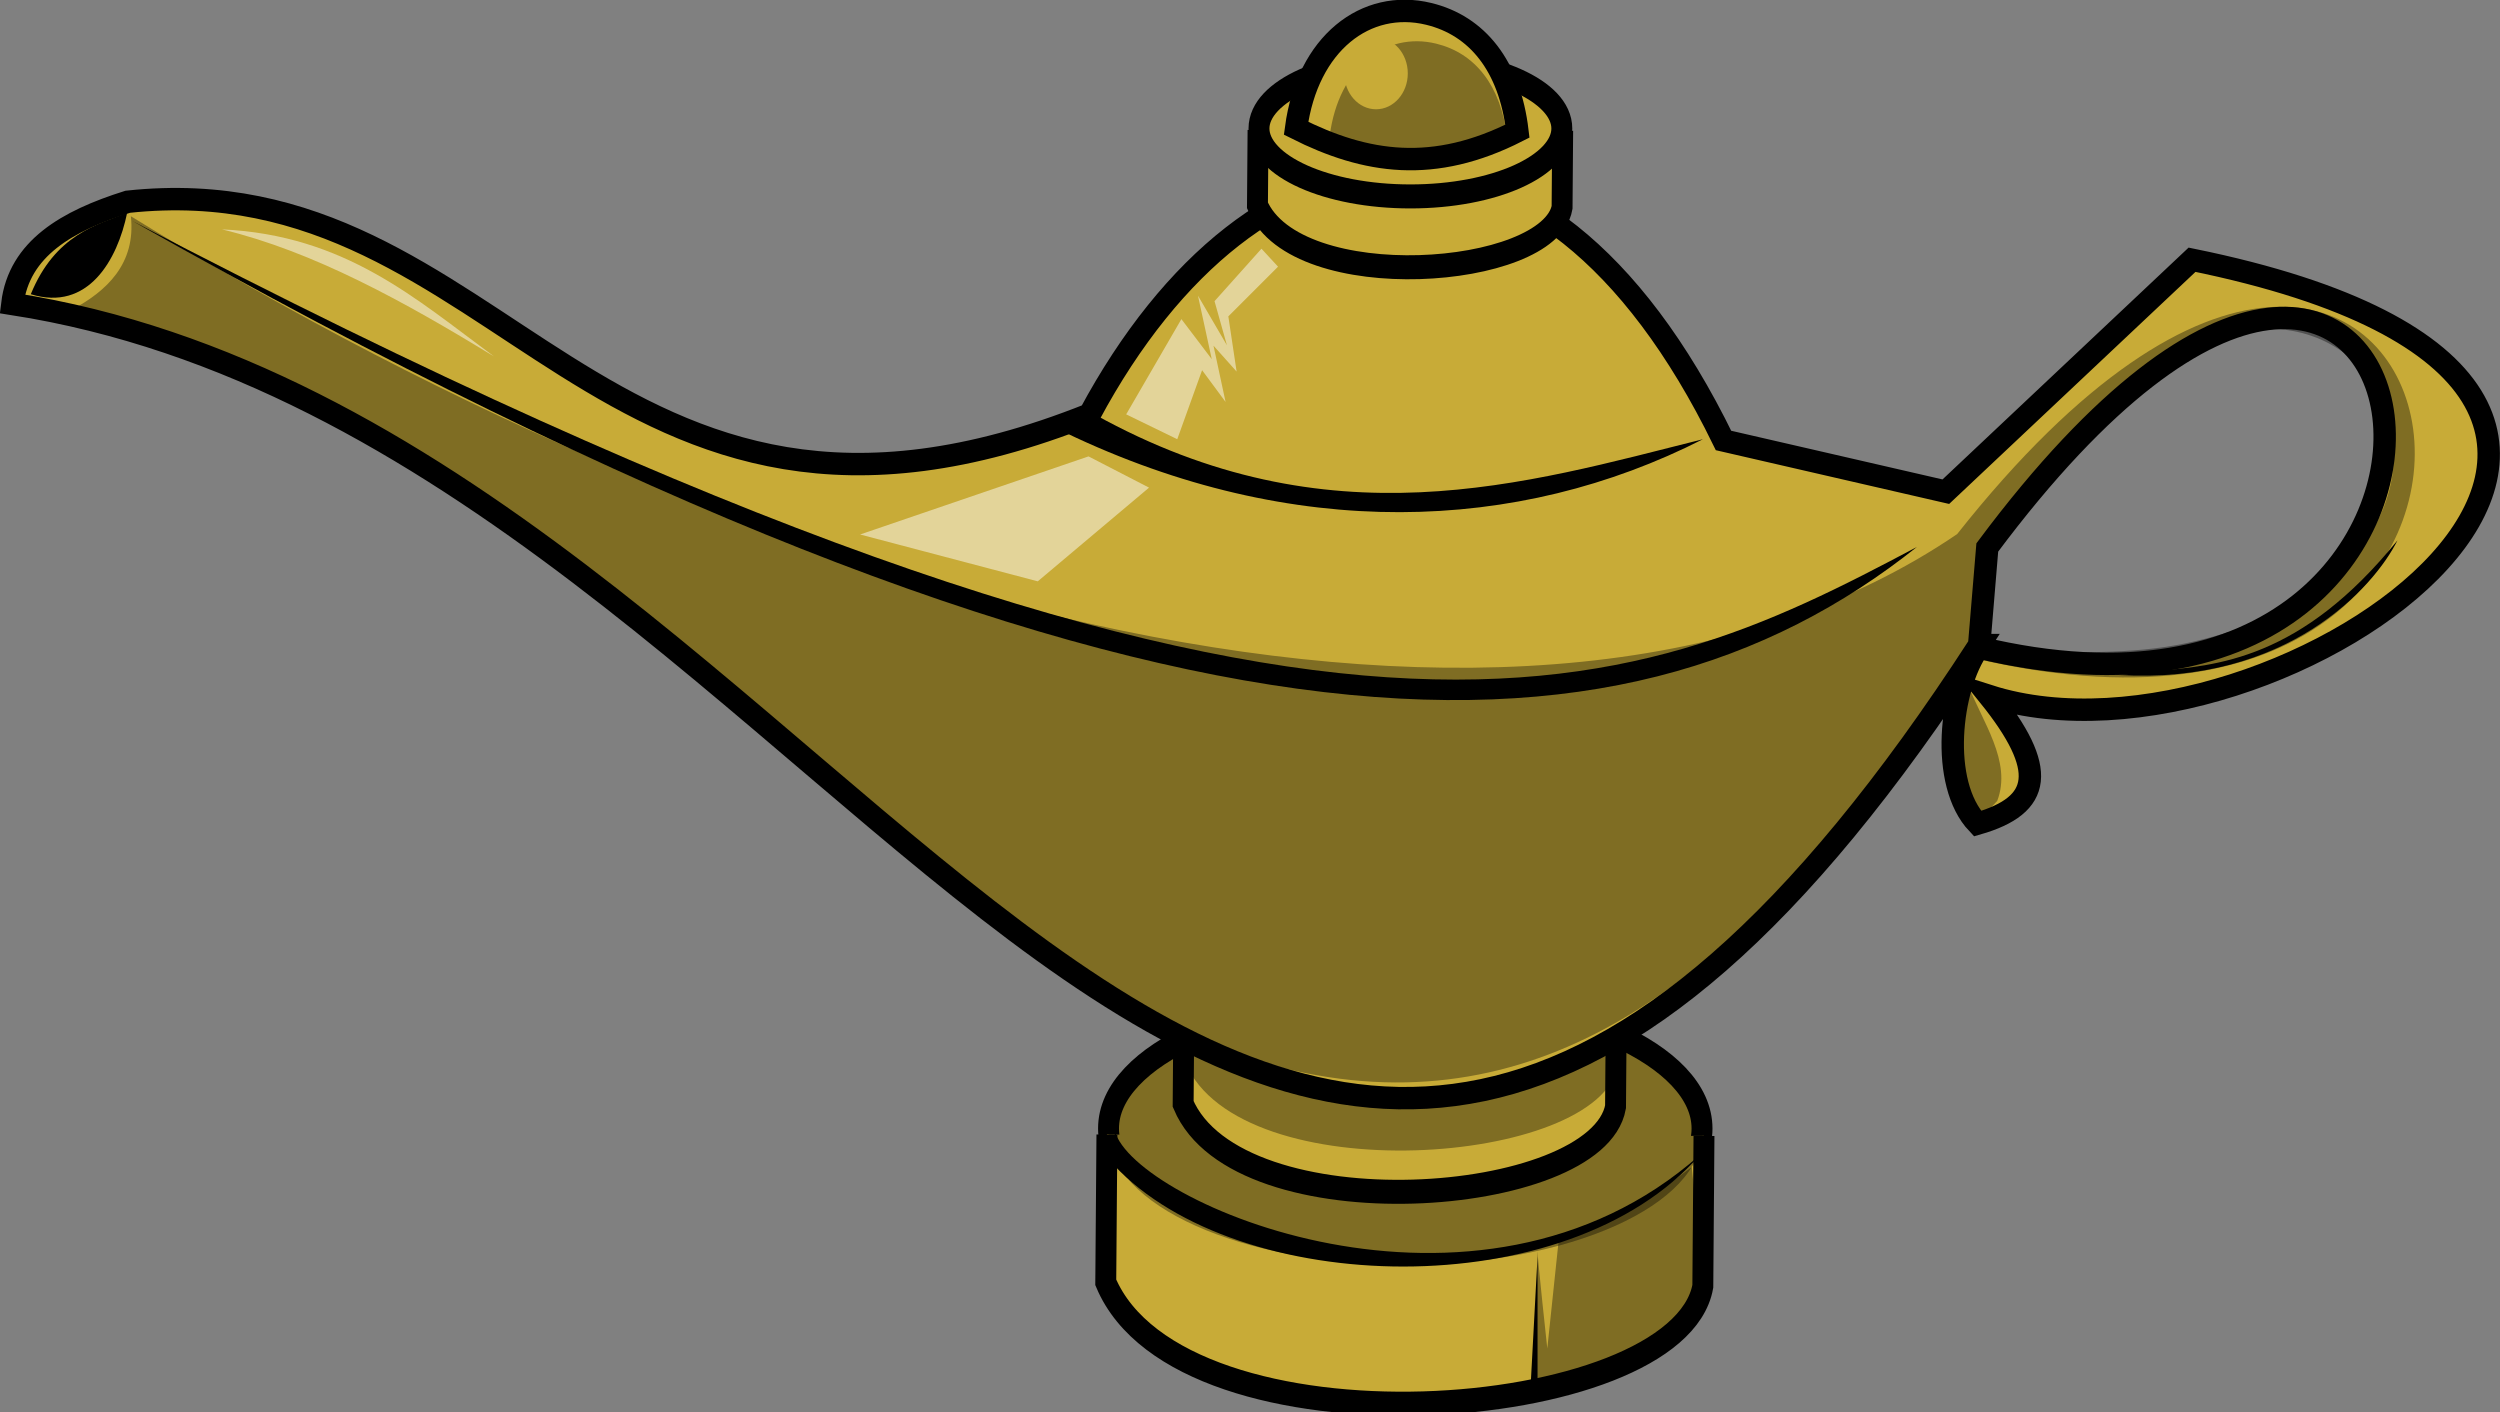 <?xml version="1.0" encoding="UTF-8" standalone="no"?>
<!-- Created with Inkscape (http://www.inkscape.org/) -->

<svg
   xmlns:dc="http://purl.org/dc/elements/1.1/"
   xmlns:cc="http://creativecommons.org/ns#"
   xmlns:rdf="http://www.w3.org/1999/02/22-rdf-syntax-ns#"
   xmlns:svg="http://www.w3.org/2000/svg"
   xmlns="http://www.w3.org/2000/svg"
   xmlns:xlink="http://www.w3.org/1999/xlink"
   xmlns:sodipodi="http://sodipodi.sourceforge.net/DTD/sodipodi-0.dtd"
   xmlns:inkscape="http://www.inkscape.org/namespaces/inkscape"
   width="826.451"
   height="466.838"
   id="svg3266"
   version="1.1"
   inkscape:version="0.48.3.1 r9886"
   sodipodi:docname="regla.svg">
  <rect width="100%" height="100%" fill="#808080" stroke="none"/>
  <defs
     id="defs3268">
    <linearGradient
       inkscape:collect="always"
       xlink:href="#linearGradient6669"
       id="linearGradient6675"
       x1="-409.636"
       y1="2405.241"
       x2="207.064"
       y2="2405.241"
       gradientUnits="userSpaceOnUse" />
    <linearGradient
       inkscape:collect="always"
       id="linearGradient6669">
      <stop
         style="stop-color:#000000;stop-opacity:1;"
         offset="0"
         id="stop6671" />
      <stop
         style="stop-color:#000000;stop-opacity:0;"
         offset="1"
         id="stop6673" />
    </linearGradient>
    <linearGradient
       inkscape:collect="always"
       xlink:href="#linearGradient6669"
       id="linearGradient3288"
       x1="-409.636"
       y1="2405.241"
       x2="207.064"
       y2="2405.241"
       gradientUnits="userSpaceOnUse" />
    <linearGradient
       inkscape:collect="always"
       xlink:href="#linearGradient6669"
       id="linearGradient3296"
       x1="-409.636"
       y1="2405.241"
       x2="207.064"
       y2="2405.241"
       gradientUnits="userSpaceOnUse" />
    <linearGradient
       gradientUnits="userSpaceOnUse"
       xlink:href="#linearGradient5325-92-2-4"
       id="linearGradient6131-4-4"
       y2="746.788"
       x2="-630.689"
       y1="746.788"
       x1="-654.876" />
    <linearGradient
       id="linearGradient5325-92-2-4">
      <stop
         offset="0"
         style="stop-color:#000000;stop-opacity:1"
         id="stop5327-2-9-0" />
      <stop
         offset="1"
         style="stop-color:#000000;stop-opacity:0"
         id="stop5329-47-9-3" />
    </linearGradient>
    <linearGradient
       gradientTransform="translate(897.431,-162.738)"
       gradientUnits="userSpaceOnUse"
       xlink:href="#linearGradient5325-9-5-2-3"
       id="linearGradient6133-8-8"
       y2="746.788"
       x2="-630.689"
       y1="746.788"
       x1="-654.876" />
    <linearGradient
       id="linearGradient5325-9-5-2-3">
      <stop
         offset="0"
         style="stop-color:#000000;stop-opacity:1"
         id="stop5327-6-4-1-0" />
      <stop
         offset="1"
         style="stop-color:#000000;stop-opacity:0"
         id="stop5329-4-8-3-9" />
    </linearGradient>
    <filter
       color-interpolation-filters="sRGB"
       inkscape:collect="always"
       id="filter6585-8-9">
      <feGaussianBlur
         inkscape:collect="always"
         stdDeviation="2.013"
         id="feGaussianBlur6587-8-4" />
    </filter>
    <filter
       color-interpolation-filters="sRGB"
       inkscape:collect="always"
       id="filter6686-0-3"
       x="-0.143"
       width="1.285"
       y="-0.109"
       height="1.219">
      <feGaussianBlur
         inkscape:collect="always"
         stdDeviation="2.793"
         id="feGaussianBlur6688-8-8" />
    </filter>
    <filter
       color-interpolation-filters="sRGB"
       inkscape:collect="always"
       id="filter6748-2-2"
       x="-0.111"
       width="1.222"
       y="-0.078"
       height="1.156">
      <feGaussianBlur
         inkscape:collect="always"
         stdDeviation="2.083"
         id="feGaussianBlur6750-3-9" />
    </filter>
    <filter
       color-interpolation-filters="sRGB"
       inkscape:collect="always"
       id="filter6821-0-6"
       x="-0.118"
       width="1.236"
       y="-0.09"
       height="1.181">
      <feGaussianBlur
         inkscape:collect="always"
         stdDeviation="2.308"
         id="feGaussianBlur6823-5-4" />
    </filter>
    <inkscape:path-effect
       effect="spiro"
       id="path-effect7421-0-04"
       is_visible="true" />
    <inkscape:path-effect
       effect="spiro"
       id="path-effect7421-3-4-10"
       is_visible="true" />
    <inkscape:path-effect
       effect="spiro"
       id="path-effect7421-3-0-8-8"
       is_visible="true" />
    <inkscape:path-effect
       effect="spiro"
       id="path-effect7421-3-3-4-06"
       is_visible="true" />
    <filter
       inkscape:collect="always"
       id="filter8982"
       color-interpolation-filters="sRGB">
      <feGaussianBlur
         inkscape:collect="always"
         stdDeviation="5.013"
         id="feGaussianBlur8984" />
    </filter>
    <filter
       inkscape:collect="always"
       id="filter6569"
       color-interpolation-filters="sRGB">
      <feGaussianBlur
         inkscape:collect="always"
         stdDeviation="12.423"
         id="feGaussianBlur6571" />
    </filter>
    <filter
       inkscape:collect="always"
       id="filter6613"
       color-interpolation-filters="sRGB">
      <feGaussianBlur
         inkscape:collect="always"
         stdDeviation="7.454"
         id="feGaussianBlur6615" />
    </filter>
  </defs>
  <sodipodi:namedview
     id="base"
     pagecolor="#ffffff"
     bordercolor="#666666"
     borderopacity="1.0"
     inkscape:pageopacity="0.0"
     inkscape:pageshadow="2"
     inkscape:zoom="0.35"
     inkscape:cx="413.43462"
     inkscape:cy="233.58194"
     inkscape:document-units="px"
     inkscape:current-layer="layer1"
     showgrid="false"
     fit-margin-top="0"
     fit-margin-left="0"
     fit-margin-right="0"
     fit-margin-bottom="0"
     inkscape:window-width="597"
     inkscape:window-height="586"
     inkscape:window-x="65"
     inkscape:window-y="24"
     inkscape:window-maximized="0" />
  <g
     inkscape:label="Capa 1"
     inkscape:groupmode="layer"
     id="layer1"
     transform="translate(63.435,-299.107)">
    <g
       transform="translate(-211.378,294.138)"
       id="layer1-0"
       inkscape:label="Capa 1">
      <g
         transform="translate(206.159,-101.757)"
         id="layer1-5"
         inkscape:label="Layer 1">
        <g
           id="g3153"
           transform="matrix(1.182,0,0,1.182,-34.247,-69.395)">
          <g
             id="layer1-9"
             inkscape:label="Layer 1"
             transform="matrix(0.846,0,0,0.846,72.628,163.463)">
            <g
               id="g6469">
              <path
                 transform="matrix(2.146,0,0,2.464,-273.72,-934.634)"
                 d="m 338.571,523.791 c 0,9.862 -20.467,17.857 -45.714,17.857 -25.247,0 -45.714,-7.995 -45.714,-17.857 0,-9.862 20.467,-17.857 45.714,-17.857 25.247,0 45.714,7.995 45.714,17.857 z"
                 sodipodi:ry="17.857143"
                 sodipodi:rx="45.714287"
                 sodipodi:cy="523.79077"
                 sodipodi:cx="292.85715"
                 id="path6765-1-8-8-6-7-7-5"
                 style="color:#000000;fill:#c8ab37;fill-opacity:1;fill-rule:evenodd;stroke:#000000;stroke-width:3.222px;stroke-linecap:butt;stroke-linejoin:miter;stroke-miterlimit:4;stroke-opacity:1;stroke-dasharray:none;stroke-dashoffset:0;marker:none;visibility:visible;display:inline;overflow:visible;enable-background:accumulate"
                 sodipodi:type="arc" />
              <g
                 style="color:#000000;fill:#ffffff;fill-opacity:1;fill-rule:evenodd;stroke:#000000;stroke-width:2.079px;stroke-linecap:butt;stroke-linejoin:miter;stroke-miterlimit:4;stroke-opacity:1;stroke-dasharray:none;stroke-dashoffset:0;marker:none;visibility:visible;display:inline;overflow:visible;enable-background:accumulate"
                 transform="matrix(2.804,0,0,3.22,-362.226,-2671.307)"
                 id="g10267-4">
                <g
                   transform="matrix(1.124,0,0,1.124,-31.089,-99.743)"
                   id="g10220-0-4"
                   style="color:#000000;fill:#ffffff;fill-opacity:1;fill-rule:evenodd;stroke:#000000;stroke-width:1.85px;stroke-linecap:butt;stroke-linejoin:miter;stroke-miterlimit:4;stroke-opacity:1;stroke-dasharray:none;stroke-dashoffset:0;marker:none;visibility:visible;display:inline;overflow:visible;enable-background:accumulate">
                  <g
                     style="color:#000000;fill:#ffffff;fill-opacity:1;fill-rule:evenodd;stroke:#000000;stroke-width:2.717px;stroke-linecap:butt;stroke-linejoin:miter;stroke-miterlimit:4;stroke-opacity:1;stroke-dasharray:none;stroke-dashoffset:0;marker:none;visibility:visible;display:inline;overflow:visible;enable-background:accumulate"
                     transform="matrix(0.681,0,0,0.681,81.408,297.352)"
                     id="g10208-4-3">
                    <path
                       inkscape:connector-curvature="0"
                       sodipodi:nodetypes="ccccc"
                       id="path7080-3-3-5-9-8-0"
                       d="m 209.171,922.723 -0.164,18.214 -0.015,1.607 c 11.617,24.003 88.115,19.118 91.964,0.536 l 0.179,-20.179"
                       style="color:#000000;fill:#c8ab37;fill-opacity:1;fill-rule:evenodd;stroke:#000000;stroke-width:3.222px;stroke-linecap:butt;stroke-linejoin:miter;stroke-miterlimit:4;stroke-opacity:1;stroke-dasharray:none;stroke-dashoffset:0;marker:none;visibility:visible;display:inline;overflow:visible;enable-background:accumulate" />
                    <path
                       transform="translate(-37.692,398.541)"
                       d="m 338.571,523.791 c 0,9.862 -20.467,17.857 -45.714,17.857 -25.247,0 -45.714,-7.995 -45.714,-17.857 0,-9.862 20.467,-17.857 45.714,-17.857 25.247,0 45.714,7.995 45.714,17.857 z"
                       sodipodi:ry="17.857143"
                       sodipodi:rx="45.714287"
                       sodipodi:cy="523.79077"
                       sodipodi:cx="292.85715"
                       id="path6765-1-8-8-6-7-7"
                       style="opacity:0.365;color:#000000;fill:#000000;fill-opacity:1;fill-rule:evenodd;stroke:none;stroke-width:3.222px;marker:none;visibility:visible;display:inline;overflow:visible;enable-background:accumulate"
                       sodipodi:type="arc" />
                  </g>
                </g>
                <g
                   style="color:#000000;fill:#ffffff;fill-opacity:1;fill-rule:evenodd;stroke:#000000;stroke-width:2.553px;stroke-linecap:butt;stroke-linejoin:miter;stroke-miterlimit:4;stroke-opacity:1;stroke-dasharray:none;stroke-dashoffset:0;marker:none;visibility:visible;display:inline;overflow:visible;enable-background:accumulate"
                   id="g10220-8"
                   transform="matrix(0.814,0,0,0.814,47.391,173.1)">
                  <g
                     style="color:#000000;fill:#ffffff;fill-opacity:1;fill-rule:evenodd;stroke:#000000;stroke-width:3.75px;stroke-linecap:butt;stroke-linejoin:miter;stroke-miterlimit:4;stroke-opacity:1;stroke-dasharray:none;stroke-dashoffset:0;marker:none;visibility:visible;display:inline;overflow:visible;enable-background:accumulate"
                     transform="matrix(0.681,0,0,0.681,81.408,297.352)"
                     id="g10208-6">
                    <path
                       inkscape:connector-curvature="0"
                       sodipodi:nodetypes="cccc"
                       id="path7080-3-3-5-9-88"
                       d="m 209.171,922.723 -0.179,19.821 c 11.617,24.003 88.115,19.118 91.964,0.536 l 0.179,-20.179"
                       style="color:#000000;fill:#c8ab37;fill-opacity:1;fill-rule:evenodd;stroke:#000000;stroke-width:4.447px;stroke-linecap:butt;stroke-linejoin:miter;stroke-miterlimit:4;stroke-opacity:1;stroke-dasharray:none;stroke-dashoffset:0;marker:none;visibility:visible;display:inline;overflow:visible;enable-background:accumulate" />
                    <path
                       transform="translate(-37.692,398.541)"
                       d="m 338.571,523.791 c 0,9.862 -20.467,17.857 -45.714,17.857 -25.247,0 -45.714,-7.995 -45.714,-17.857 0,-9.862 20.467,-17.857 45.714,-17.857 25.247,0 45.714,7.995 45.714,17.857 z"
                       sodipodi:ry="17.857143"
                       sodipodi:rx="45.714287"
                       sodipodi:cy="523.79077"
                       sodipodi:cx="292.85715"
                       id="path6765-1-8-8-6-4"
                       style="color:#000000;fill:#ffffff;fill-opacity:1;fill-rule:evenodd;stroke:#000000;stroke-width:3.75px;stroke-linecap:butt;stroke-linejoin:miter;stroke-miterlimit:4;stroke-opacity:1;stroke-dasharray:none;stroke-dashoffset:0;marker:none;visibility:visible;display:inline;overflow:visible;enable-background:accumulate"
                       sodipodi:type="arc" />
                  </g>
                </g>
              </g>
              <path
                 inkscape:connector-curvature="0"
                 style="opacity:0.365;color:#000000;fill:#000000;fill-opacity:1;fill-rule:evenodd;stroke:none;stroke-width:7.407px;marker:none;visibility:visible;display:inline;overflow:visible;enable-background:accumulate"
                 d="m 282.329,298.836 -0.278,35.377 c 18.058,42.84 136.971,34.122 142.955,0.956 l 0.278,-36.014"
                 id="path7080-3-3-5-9-88-9"
                 sodipodi:nodetypes="cccc" />
              <path
                 inkscape:connector-curvature="0"
                 sodipodi:nodetypes="cccccccccccc"
                 id="path10132-3"
                 d="M 544.473,196.165 C 301.328,571.903 178.779,127.722 -105.745,83.38 -103.537,65.081 -87.662,55.936 -67.584,49.606 57.172,36.179 88.08,184.684 250.426,119.893 304.718,18.784 399.394,4.251 459.96,128.525 l 73.495,16.927 81.398,-76.677 c 211.973,43.2 28.502,174.712 -67.088,144.226 19.578,24.353 17.427,36.055 -3.822,42.192 -12.67,-13.388 -9.178,-44.849 0.37,-58.237 198.614,47.643 157.323,-240.203 2.845,-33.059 l -2.686,32.268 z"
                 style="color:#000000;fill:#c8ab37;fill-opacity:1;fill-rule:evenodd;stroke:#000000;stroke-width:7.407px;stroke-linecap:butt;stroke-linejoin:miter;stroke-miterlimit:4;stroke-opacity:1;stroke-dasharray:none;stroke-dashoffset:0;marker:none;visibility:visible;display:inline;overflow:visible;enable-background:accumulate" />
              <g
                 transform="matrix(1.608,0,0,1.846,-53.876,-1683.005)"
                 id="g10220-1-1"
                 style="color:#000000;fill:#ffffff;fill-opacity:1;fill-rule:evenodd;stroke:#000000;stroke-width:2.553px;stroke-linecap:butt;stroke-linejoin:miter;stroke-miterlimit:4;stroke-opacity:1;stroke-dasharray:none;stroke-dashoffset:0;marker:none;visibility:visible;display:inline;overflow:visible;enable-background:accumulate">
                <g
                   id="g10208-7-4"
                   transform="matrix(0.681,0,0,0.681,81.408,297.352)"
                   style="color:#000000;fill:#ffffff;fill-opacity:1;fill-rule:evenodd;stroke:#000000;stroke-width:3.75px;stroke-linecap:butt;stroke-linejoin:miter;stroke-miterlimit:4;stroke-opacity:1;stroke-dasharray:none;stroke-dashoffset:0;marker:none;visibility:visible;display:inline;overflow:visible;enable-background:accumulate">
                  <path
                     inkscape:connector-curvature="0"
                     style="color:#000000;fill:#c8ab37;fill-opacity:1;fill-rule:evenodd;stroke:#000000;stroke-width:6.314px;stroke-linecap:butt;stroke-linejoin:miter;stroke-miterlimit:4;stroke-opacity:1;stroke-dasharray:none;stroke-dashoffset:0;marker:none;visibility:visible;display:inline;overflow:visible;enable-background:accumulate"
                     d="m 209.171,922.723 -0.179,19.821 c 11.617,24.003 88.115,19.118 91.964,0.536 l 0.179,-20.179"
                     id="path7080-3-3-5-9-89-9"
                     sodipodi:nodetypes="cccc" />
                  <path
                     sodipodi:type="arc"
                     style="color:#000000;fill:#c8ab37;fill-opacity:1;fill-rule:evenodd;stroke:#000000;stroke-width:6.314px;stroke-linecap:butt;stroke-linejoin:miter;stroke-miterlimit:4;stroke-opacity:1;stroke-dasharray:none;stroke-dashoffset:0;marker:none;visibility:visible;display:inline;overflow:visible;enable-background:accumulate"
                     id="path6765-1-8-8-6-1-2"
                     sodipodi:cx="292.85715"
                     sodipodi:cy="523.79077"
                     sodipodi:rx="45.714287"
                     sodipodi:ry="17.857143"
                     d="m 338.571,523.791 c 0,9.862 -20.467,17.857 -45.714,17.857 -25.247,0 -45.714,-7.995 -45.714,-17.857 0,-9.862 20.467,-17.857 45.714,-17.857 25.247,0 45.714,7.995 45.714,17.857 z"
                     transform="translate(-37.692,398.541)" />
                </g>
              </g>
              <path
                 inkscape:connector-curvature="0"
                 sodipodi:nodetypes="cscc"
                 id="path10306-5-0"
                 d="m 318.651,25.31 c 3.751,-28.085 23.086,-42.874 43.881,-37.808 15.98,3.893 26.713,17.112 29.295,38.764 -27.647,14.064 -50.013,10.724 -73.175,-0.955 z"
                 style="color:#000000;fill:#c8ab37;fill-opacity:1;fill-rule:evenodd;stroke:#000000;stroke-width:7.407px;stroke-linecap:butt;stroke-linejoin:miter;stroke-miterlimit:4;stroke-opacity:1;stroke-dasharray:none;stroke-dashoffset:0;marker:none;visibility:visible;display:inline;overflow:visible;enable-background:accumulate" />
              <path
                 inkscape:connector-curvature="0"
                 sodipodi:nodetypes="cccc"
                 id="path10414-6"
                 d="m 252.016,119.893 c 77.489,43.03 142.37,22.916 201.141,8.215 -61.229,31.185 -135.612,33.825 -210.625,-2.093 l 9.484,-6.122 z"
                 style="color:#000000;fill:#000000;fill-opacity:1;fill-rule:nonzero;stroke:none;stroke-width:0.659px;marker:none;visibility:visible;display:inline;overflow:visible;enable-background:accumulate" />
              <path
                 inkscape:connector-curvature="0"
                 sodipodi:nodetypes="ccc"
                 id="path10447-8"
                 d="M -65.994,55.995 C 328.221,262.04 428.062,214.591 523.915,163.709 426.427,241.304 272.161,247.084 -65.994,55.995 z"
                 style="color:#000000;fill:#000000;fill-opacity:1;fill-rule:nonzero;stroke:none;stroke-width:0.659px;marker:none;visibility:visible;display:inline;overflow:visible;enable-background:accumulate" />
              <path
                 inkscape:connector-curvature="0"
                 sodipodi:nodetypes="ccc"
                 id="path10457-9"
                 d="m -99.638,80.169 c 18.906,5.835 28.645,-11.273 31.855,-26.912 -9.945,3.923 -23.793,7.213 -31.855,26.912 z"
                 style="color:#000000;fill:#000000;fill-opacity:1;fill-rule:nonzero;stroke:none;stroke-width:0.659px;marker:none;visibility:visible;display:inline;overflow:visible;enable-background:accumulate" />
              <path
                 inkscape:connector-curvature="0"
                 transform="translate(-109.449,-17.186)"
                 sodipodi:nodetypes="ccccsccccc"
                 id="path6088"
                 d="m 42.898,71.588 c 209.962,129.429 462.913,200.93 603.75,105.067 166.253,-210.234 231.371,92.733 7.393,41.45 l 4.485,-3.448 c 25.237,1.491 46.324,1.771 63.707,-1.904 139.733,-29.537 40.212,-198.433 -65.532,-30.954 3.709,48.922 -44.503,86.305 -82.304,126.002 C 514.683,363.621 443.506,380.138 349.801,319.419 245.764,238.981 156.196,134.057 23.234,102.568 34.875,96.382 44.604,87.32 42.898,71.588 z"
                 style="opacity:0.365;color:#000000;fill:#000000;fill-opacity:1;fill-rule:evenodd;stroke:none;stroke-width:7.407px;marker:none;visibility:visible;display:inline;overflow:visible;enable-background:accumulate" />
              <path
                 inkscape:connector-curvature="0"
                 sodipodi:nodetypes="cccc"
                 transform="translate(-109.449,-17.186)"
                 id="path6098"
                 d="m 711.543,221.965 c 21.061,-1.749 48.807,-3.846 80.674,-43.241 -7.795,15.589 -36.472,47.702 -91.968,44.532 l 11.294,-1.291 z"
                 style="color:#000000;fill:#000000;fill-opacity:1;fill-rule:evenodd;stroke:none;stroke-width:7.407px;marker:none;visibility:visible;display:inline;overflow:visible;enable-background:accumulate" />
              <path
                 inkscape:connector-curvature="0"
                 sodipodi:nodetypes="cccc"
                 transform="translate(-109.449,-17.186)"
                 id="path6129"
                 d="m 649.856,225.61 c 5.022,13.082 15.033,26.165 10.04,39.247 l -6.389,6.845 c -20.35,-17.186 -6.892,-31.153 -3.651,-46.092 z"
                 style="opacity:0.365;color:#000000;fill:#000000;fill-opacity:1;fill-rule:evenodd;stroke:none;stroke-width:7.407px;marker:none;visibility:visible;display:inline;overflow:visible;enable-background:accumulate" />
              <path
                 inkscape:connector-curvature="0"
                 style="opacity:0.365;color:#000000;fill:#000000;fill-opacity:1;fill-rule:evenodd;stroke:none;stroke-width:7.407px;marker:none;visibility:visible;display:inline;overflow:visible;enable-background:accumulate"
                 d="m 329.788,27.634 c 3.006,-22.509 18.502,-34.361 35.168,-30.301 12.807,3.12 21.409,13.714 23.478,31.067 -22.157,11.272 -40.083,8.595 -58.646,-0.766 z"
                 id="path10306-5-0-1"
                 sodipodi:nodetypes="cscc" />
              <path
                 inkscape:connector-curvature="0"
                 transform="translate(-109.449,-17.186)"
                 id="path6203"
                 d="m 416.656,82.313 -15.516,17.342 4.107,14.604 -9.584,-16.429 4.564,20.993 -10.04,-13.234 -18.254,31.489 16.885,8.214 8.214,-22.818 7.758,10.496 -3.993,-18.597 7.644,8.557 -2.738,-18.254 16.429,-16.429 -5.476,-5.933 z"
                 style="opacity:0.489;color:#000000;fill:#ffffff;fill-opacity:1;fill-rule:evenodd;stroke:none;stroke-width:7.407px;marker:none;visibility:visible;display:inline;overflow:visible;enable-background:accumulate" />
              <path
                 inkscape:connector-curvature="0"
                 sodipodi:nodetypes="cccc"
                 transform="translate(-109.449,-17.186)"
                 id="path6341"
                 d="m 368.195,373.954 c 6.008,23.51 119.564,73.231 193.294,8.067 -43.559,49.993 -152.824,47.014 -193.617,3.227 l 0.323,-11.294 z"
                 style="color:#000000;fill:#000000;fill-opacity:1;fill-rule:evenodd;stroke:none;stroke-width:7.407px;marker:none;visibility:visible;display:inline;overflow:visible;enable-background:accumulate" />
              <path
                 inkscape:connector-curvature="0"
                 sodipodi:nodetypes="cccsccc"
                 transform="translate(-109.449,-17.186)"
                 id="path6351"
                 d="m 558.908,385.894 4.518,44.532 c -17.136,15.261 -36.464,22.485 -56.149,28.397 0,0 0.645,-47.759 0.645,-45.177 0,2.582 3.227,32.27 3.227,32.27 l 3.872,-36.787 c 16.218,-3.507 30.216,-12.934 43.887,-23.234 z"
                 style="opacity:0.365;color:#000000;fill:#000000;fill-opacity:1;fill-rule:evenodd;stroke:none;stroke-width:7.407px;marker:none;visibility:visible;display:inline;overflow:visible;enable-background:accumulate" />
              <path
                 inkscape:connector-curvature="0"
                 transform="translate(-109.449,-17.186)"
                 id="path6361"
                 d="m 507.928,456.3 0,-40.844 -2.282,42.67 2.282,-1.825 z"
                 style="color:#000000;fill:#000000;fill-opacity:1;fill-rule:evenodd;stroke:none;stroke-width:7.407px;marker:none;visibility:visible;display:inline;overflow:visible;enable-background:accumulate" />
              <path
                 transform="translate(-110.818,-21.749)"
                 d="m 466.4,28.919 c 0,6.553 -4.699,11.865 -10.496,11.865 -5.797,0 -10.496,-5.312 -10.496,-11.865 0,-6.553 4.699,-11.865 10.496,-11.865 5.797,0 10.496,5.312 10.496,11.865 z"
                 sodipodi:ry="11.865353"
                 sodipodi:rx="10.496273"
                 sodipodi:cy="28.918798"
                 sodipodi:cx="455.90335"
                 id="path6371"
                 style="color:#000000;fill:#c8ab37;fill-opacity:1;fill-rule:evenodd;stroke:none;stroke-width:7.407px;marker:none;visibility:visible;display:inline;overflow:visible;enable-background:accumulate"
                 sodipodi:type="arc" />
              <path
                 inkscape:connector-curvature="0"
                 sodipodi:nodetypes="ccc"
                 transform="translate(-109.449,-17.186)"
                 id="path6415"
                 d="M 73.018,75.924 C 113.841,77.811 137.299,99.066 162.92,117.909 133.183,99.766 103.356,83.243 73.018,75.924 z"
                 style="opacity:0.489;color:#000000;fill:#ffffff;fill-opacity:1;fill-rule:evenodd;stroke:none;stroke-width:7.407px;marker:none;visibility:visible;display:inline;overflow:visible;enable-background:accumulate" />
              <path
                 inkscape:connector-curvature="0"
                 transform="translate(-109.449,-17.186)"
                 id="path6459"
                 d="m 359.482,150.972 -75.511,25.816 58.73,15.489 36.787,-30.979 -20.007,-10.326 z"
                 style="opacity:0.489;color:#000000;fill:#ffffff;fill-opacity:1;fill-rule:evenodd;stroke:none;stroke-width:7.407px;marker:none;visibility:visible;display:inline;overflow:visible;enable-background:accumulate" />
            </g>
          </g>
        </g>
      </g>
    </g>
  </g>
</svg>
